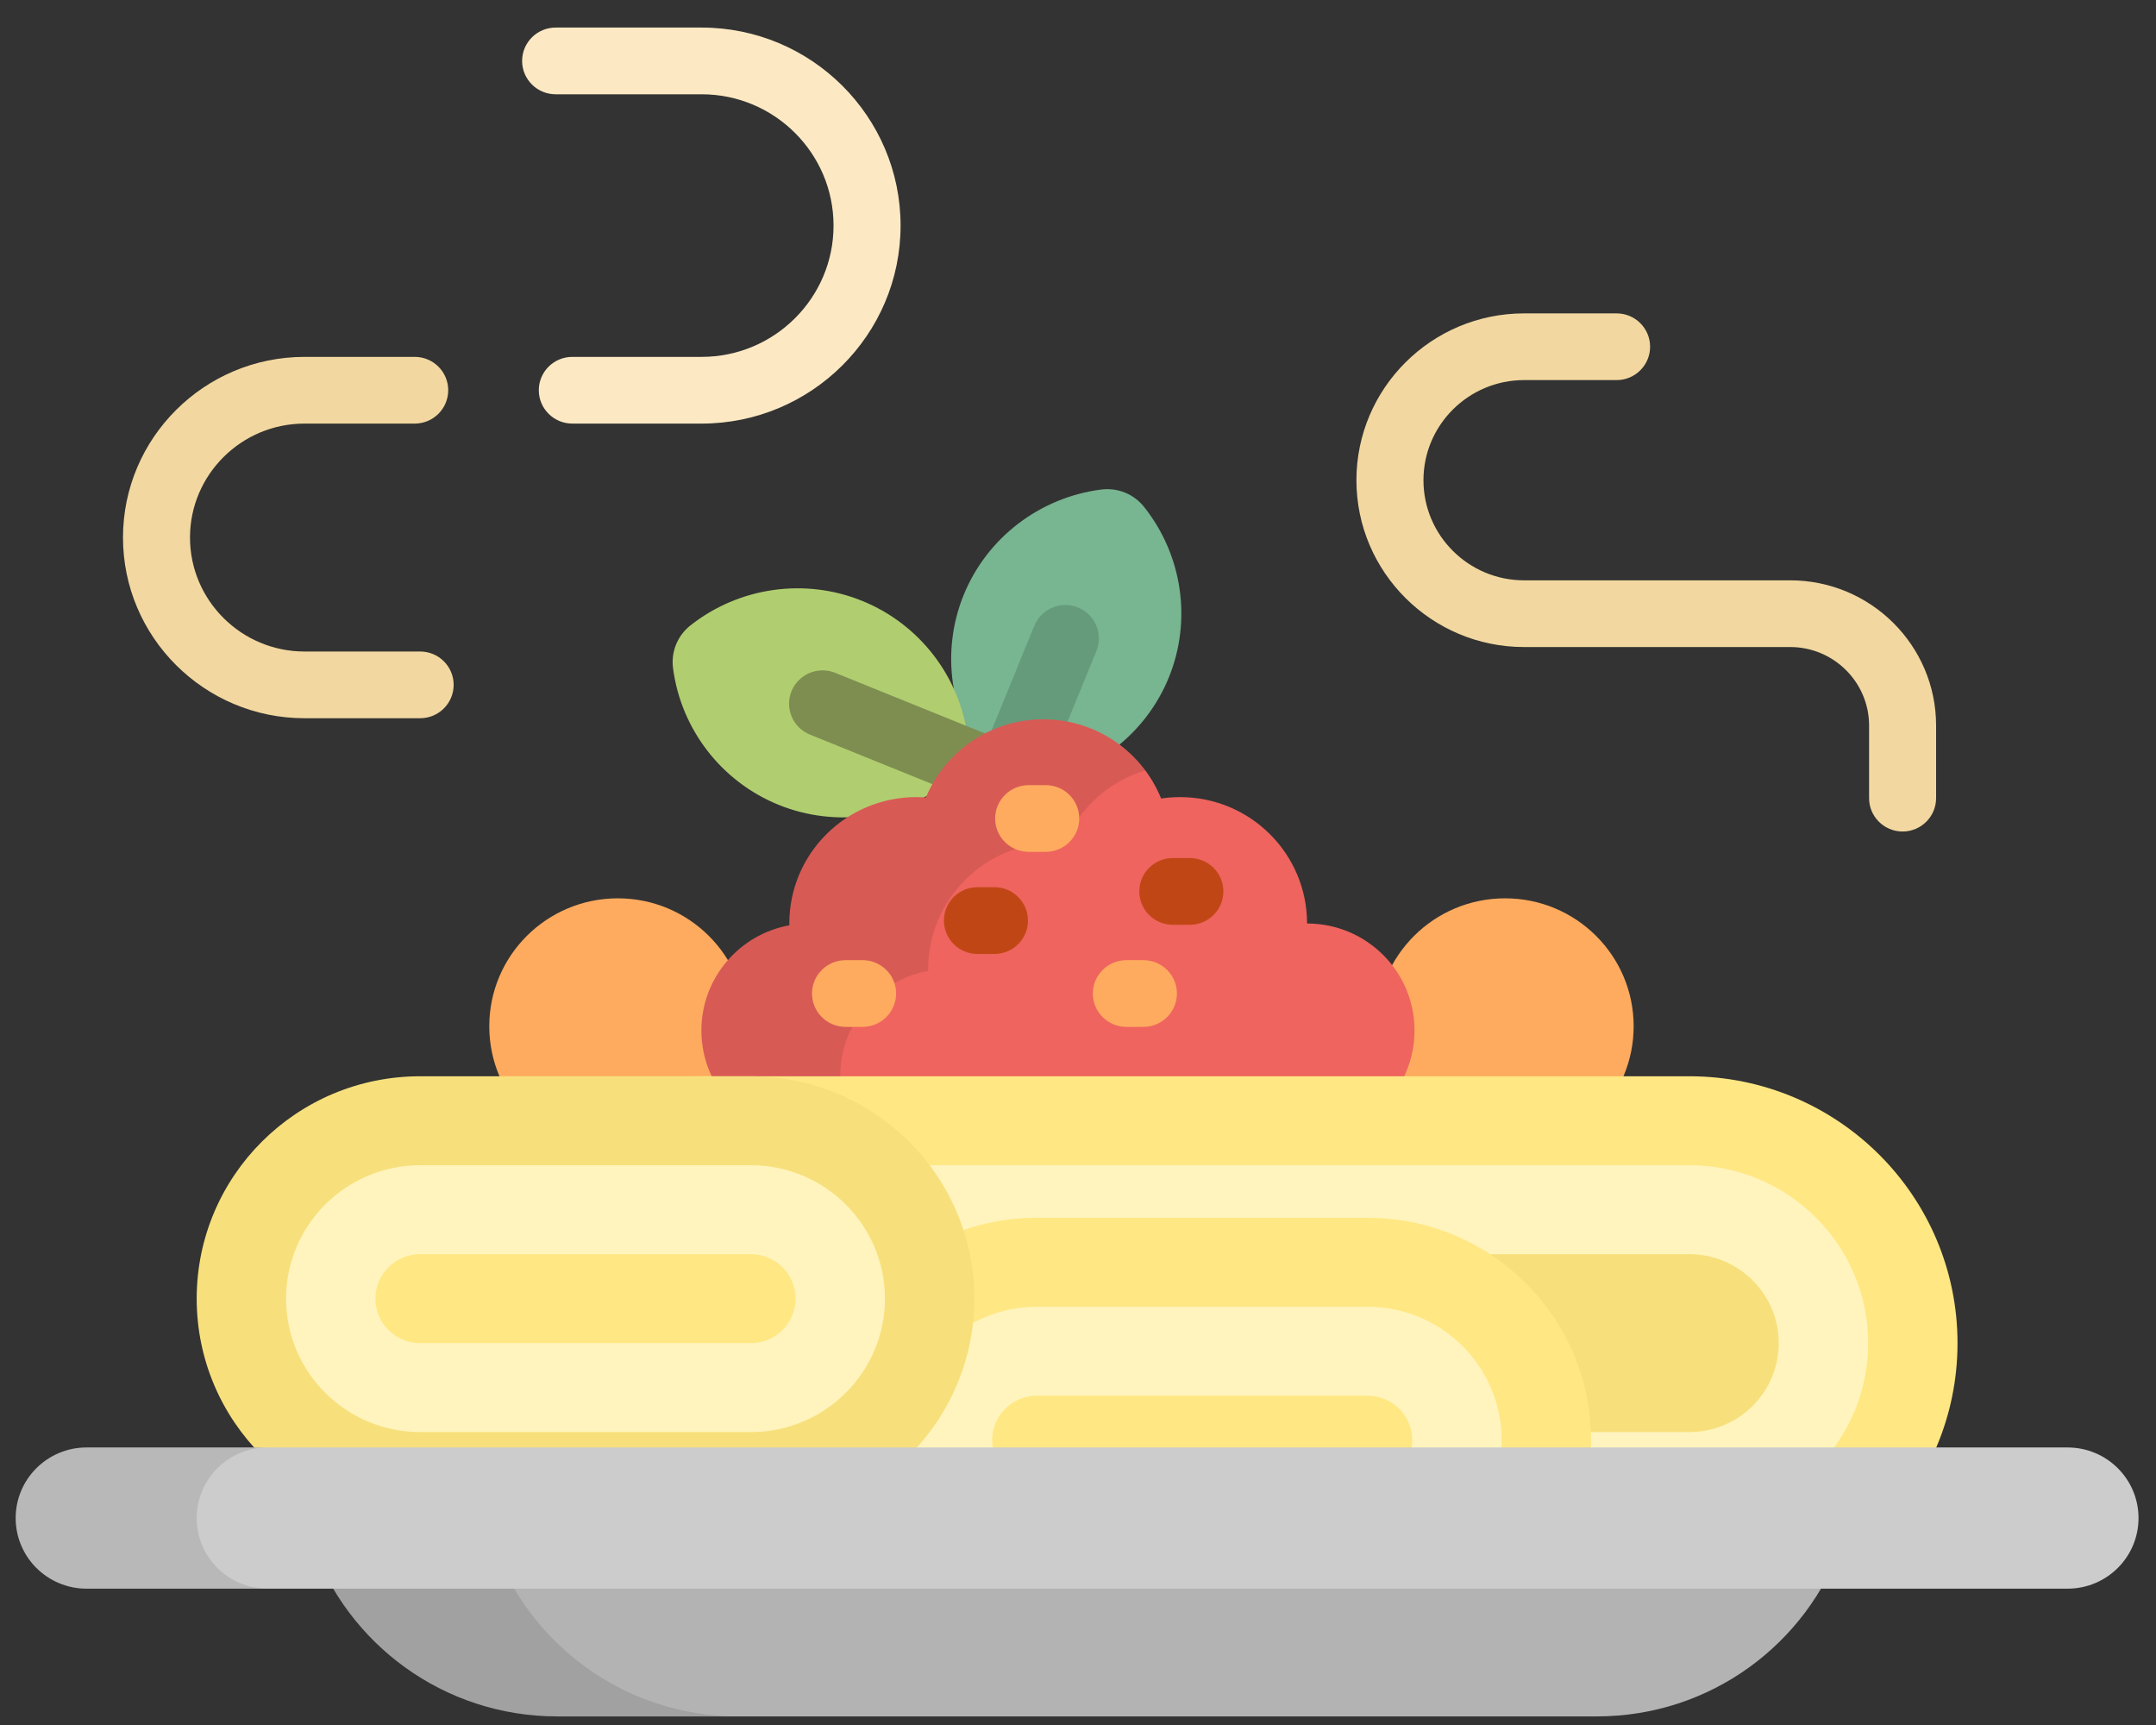 <?xml version="1.0" encoding="UTF-8"?>
<svg width="65px" height="52px" viewBox="0 0 65 52" version="1.1" xmlns="http://www.w3.org/2000/svg" xmlns:xlink="http://www.w3.org/1999/xlink">
    <rect x="0" y="0" width="65" height="52" fill="#333333" stroke="none"/>
    <!-- Generator: Sketch 46.2 (44496) - http://www.bohemiancoding.com/sketch -->
    <title>menu/pasta</title>
    <desc>Created with Sketch.</desc>
    <defs></defs>
    <g id="Symbols" stroke="none" stroke-width="1" fill="none" fill-rule="evenodd">
        <g id="card/active/menu" transform="translate(-33, -84)">
            <g id="icons/menu/pasta" transform="translate(33.473, 84.786)">
                <g id="spaghetti">
                    <g id="Group" transform="translate(14.25, 26.246)" fill-rule="nonzero" fill="#FFAB5F">
                        <ellipse id="Oval" cx="3.904" cy="3.905" rx="3.876" ry="3.857"></ellipse>
                        <ellipse id="Oval" cx="30.653" cy="3.905" rx="3.876" ry="3.857"></ellipse>
                    </g>
                    <path d="M28.583,17.142 C29.284,15.425 30.872,14.21 32.725,13.971 C33.219,13.907 33.711,14.106 34.02,14.496 C35.18,15.954 35.465,17.926 34.763,19.643 C34.061,21.36 32.474,22.575 30.621,22.814 C30.126,22.878 29.635,22.679 29.326,22.29 C28.166,20.832 27.881,18.859 28.583,17.142 Z" id="Shape" fill="#78B591" fill-rule="nonzero"></path>
                    <path d="M23.004,23.477 C21.279,22.778 20.058,21.199 19.818,19.355 C19.753,18.862 19.953,18.373 20.345,18.065 C21.81,16.911 23.792,16.628 25.517,17.326 C27.243,18.025 28.464,19.604 28.704,21.448 C28.768,21.94 28.568,22.43 28.177,22.737 C26.712,23.891 24.73,24.174 23.004,23.477 Z" id="Shape" fill="#B0CE6F" fill-rule="nonzero"></path>
                    <path d="M29.291,25.227 C29.164,25.227 29.035,25.204 28.91,25.153 C28.393,24.944 28.145,24.357 28.355,23.843 L30.71,18.079 C30.92,17.565 31.509,17.317 32.027,17.526 C32.544,17.735 32.792,18.322 32.582,18.837 L30.227,24.6 C30.068,24.991 29.69,25.227 29.291,25.227 Z" id="Shape" fill="#659B7B" fill-rule="nonzero"></path>
                    <path d="M30.118,23.777 C29.991,23.777 29.862,23.754 29.738,23.703 L23.946,21.359 C23.429,21.15 23.18,20.563 23.39,20.049 C23.601,19.534 24.19,19.287 24.707,19.496 L30.499,21.84 C31.016,22.049 31.265,22.636 31.054,23.15 C30.895,23.541 30.517,23.777 30.118,23.777 Z" id="Shape" fill="#7E8E51" fill-rule="nonzero"></path>
                    <path d="M38.933,27.053 C38.933,24.949 37.219,23.243 35.105,23.243 C34.91,23.243 34.719,23.257 34.533,23.285 C33.966,21.886 32.59,20.898 30.981,20.898 C29.384,20.898 28.016,21.872 27.441,23.255 C27.346,23.248 27.25,23.243 27.152,23.243 C25.038,23.243 23.324,24.949 23.324,27.053 C23.324,27.071 23.325,27.089 23.325,27.107 C21.816,27.382 20.673,28.696 20.673,30.277 C20.673,32.058 22.123,33.501 23.913,33.501 C25.501,33.501 37.327,33.501 38.933,33.501 C40.722,33.501 42.173,32.058 42.173,30.277 C42.173,28.496 40.722,27.053 38.933,27.053 Z" id="Shape" fill="#EF645E" fill-rule="nonzero"></path>
                    <path d="M35.399,27.091 L34.885,27.091 C34.327,27.091 33.875,26.641 33.875,26.086 C33.875,25.53 34.327,25.08 34.885,25.08 L35.399,25.08 C35.957,25.08 36.41,25.53 36.41,26.086 C36.41,26.641 35.957,27.091 35.399,27.091 Z" id="Shape" fill="#C14616" fill-rule="nonzero"></path>
                    <path d="M24.859,31.651 C24.859,30.07 26.003,28.756 27.511,28.481 C27.511,28.463 27.51,28.445 27.51,28.427 C27.51,26.323 29.224,24.617 31.338,24.617 C31.436,24.617 31.532,24.622 31.628,24.629 C32.062,23.582 32.952,22.771 34.052,22.438 C33.354,21.504 32.24,20.898 30.981,20.898 C29.384,20.898 28.016,21.872 27.441,23.255 C27.346,23.248 27.25,23.243 27.152,23.243 C25.038,23.243 23.324,24.949 23.324,27.053 C23.324,27.071 23.325,27.089 23.325,27.107 C21.816,27.382 20.673,28.696 20.673,30.277 C20.673,32.057 22.123,33.501 23.913,33.501 C24.175,33.501 24.717,33.501 25.446,33.501 C25.076,32.977 24.859,32.34 24.859,31.651 Z" id="Shape" fill="#000000" fill-rule="nonzero" opacity="0.1"></path>
                    <path d="M31.053,24.893 L30.54,24.893 C29.981,24.893 29.529,24.443 29.529,23.888 C29.529,23.332 29.982,22.882 30.54,22.882 L31.053,22.882 C31.611,22.882 32.064,23.332 32.064,23.888 C32.064,24.443 31.611,24.893 31.053,24.893 Z" id="Shape" fill="#FFAB5F" fill-rule="nonzero"></path>
                    <path d="M29.509,27.971 L28.995,27.971 C28.437,27.971 27.985,27.52 27.985,26.965 C27.985,26.409 28.437,25.959 28.995,25.959 L29.509,25.959 C30.067,25.959 30.519,26.41 30.519,26.965 C30.519,27.52 30.067,27.971 29.509,27.971 Z" id="Shape" fill="#C14616" fill-rule="nonzero"></path>
                    <g id="Group" transform="translate(24, 28.112)" fill-rule="nonzero" fill="#FFAB5F">
                        <path d="M9.998,2.057 L9.485,2.057 C8.927,2.057 8.474,1.606 8.474,1.051 C8.474,0.496 8.927,0.046 9.485,0.046 L9.998,0.046 C10.557,0.046 11.009,0.496 11.009,1.051 C11.009,1.606 10.557,2.057 9.998,2.057 Z" id="Shape"></path>
                        <path d="M1.533,2.057 L1.019,2.057 C0.461,2.057 0.008,1.606 0.008,1.051 C0.008,0.496 0.461,0.046 1.019,0.046 L1.533,0.046 C2.091,0.046 2.543,0.496 2.543,1.051 C2.543,1.606 2.091,2.057 1.533,2.057 Z" id="Shape"></path>
                    </g>
                    <path d="M58.543,39.703 C58.543,44.146 54.924,47.748 50.459,47.748 L20.547,47.748 C16.082,47.748 12.463,44.146 12.463,39.703 L12.463,39.703 C12.463,35.26 16.082,31.658 20.547,31.658 L50.459,31.658 C54.924,31.658 58.543,35.26 58.543,39.703 L58.543,39.703 Z" id="Shape" fill="#FFE783" fill-rule="nonzero"></path>
                    <path d="M20.547,45.066 C17.576,45.066 15.158,42.66 15.158,39.703 C15.158,36.745 17.576,34.339 20.547,34.339 L50.459,34.339 C53.431,34.339 55.849,36.745 55.849,39.703 C55.849,42.66 53.431,45.066 50.459,45.066 L20.547,45.066 Z" id="Shape" fill="#FFF4BD" fill-rule="nonzero"></path>
                    <path d="M20.547,42.384 C19.061,42.384 17.853,41.181 17.853,39.703 C17.853,38.224 19.061,37.021 20.547,37.021 L50.459,37.021 C51.945,37.021 53.154,38.224 53.154,39.703 C53.154,41.181 51.945,42.384 50.459,42.384 L20.547,42.384 Z" id="Shape" fill="#F7E07C" fill-rule="nonzero"></path>
                    <path d="M47.495,42.629 C47.495,46.331 44.478,49.333 40.758,49.333 L30.787,49.333 C27.067,49.333 24.05,46.331 24.05,42.629 L24.05,42.629 C24.05,38.926 27.067,35.925 30.787,35.925 L40.758,35.925 C44.478,35.925 47.495,38.926 47.495,42.629 L47.495,42.629 Z" id="Shape" fill="#FFE783" fill-rule="nonzero"></path>
                    <path d="M30.787,46.651 C28.559,46.651 26.745,44.846 26.745,42.629 C26.745,40.411 28.559,38.606 30.787,38.606 L40.758,38.606 C42.987,38.606 44.8,40.411 44.8,42.629 C44.8,44.846 42.987,46.651 40.758,46.651 L30.787,46.651 Z" id="Shape" fill="#FFF4BD" fill-rule="nonzero"></path>
                    <path d="M30.787,43.969 C30.044,43.969 29.44,43.368 29.44,42.629 C29.44,41.89 30.045,41.288 30.787,41.288 L40.758,41.288 C41.501,41.288 42.105,41.89 42.105,42.629 C42.105,43.368 41.501,43.969 40.758,43.969 L30.787,43.969 Z" id="Shape" fill="#FFE783" fill-rule="nonzero"></path>
                    <path d="M28.901,38.362 C28.901,42.064 25.885,45.066 22.164,45.066 L12.194,45.066 C8.473,45.066 5.457,42.064 5.457,38.362 L5.457,38.362 C5.457,34.659 8.473,31.658 12.194,31.658 L22.164,31.658 C25.885,31.658 28.901,34.659 28.901,38.362 L28.901,38.362 Z" id="Shape" fill="#F7E07C" fill-rule="nonzero"></path>
                    <path d="M12.194,42.384 C9.965,42.384 8.152,40.58 8.152,38.362 C8.152,36.144 9.965,34.34 12.194,34.34 L22.164,34.34 C24.393,34.34 26.206,36.144 26.206,38.362 C26.206,40.58 24.393,42.384 22.164,42.384 L12.194,42.384 Z" id="Shape" fill="#FFF4BD" fill-rule="nonzero"></path>
                    <path d="M12.194,39.703 C11.451,39.703 10.846,39.101 10.846,38.362 C10.846,37.623 11.451,37.021 12.194,37.021 L22.164,37.021 C22.907,37.021 23.512,37.623 23.512,38.362 C23.512,39.101 22.907,39.703 22.164,39.703 L12.194,39.703 Z" id="Shape" fill="#FFE783" fill-rule="nonzero"></path>
                    <path d="M12.194,20.865 L8.708,20.865 C5.69,20.865 3.235,18.421 3.235,15.418 C3.235,12.415 5.69,9.972 8.708,9.972 L12.03,9.972 C12.588,9.972 13.04,10.422 13.04,10.977 C13.04,11.533 12.588,11.983 12.03,11.983 L8.708,11.983 C6.804,11.983 5.255,13.524 5.255,15.418 C5.255,17.312 6.804,18.854 8.708,18.854 L12.194,18.854 C12.752,18.854 13.204,19.304 13.204,19.859 C13.204,20.414 12.752,20.865 12.194,20.865 Z" id="Shape" fill="#F2D8A0" fill-rule="nonzero"></path>
                    <path d="M20.68,11.983 L16.782,11.983 C16.224,11.983 15.771,11.533 15.771,10.977 C15.771,10.422 16.224,9.972 16.782,9.972 L20.68,9.972 C22.873,9.972 24.657,8.196 24.657,6.014 C24.657,3.832 22.873,2.056 20.68,2.056 L16.279,2.056 C15.721,2.056 15.268,1.606 15.268,1.051 C15.268,0.495 15.721,0.045 16.279,0.045 L20.68,0.045 C23.987,0.045 26.678,2.723 26.678,6.014 C26.678,9.305 23.987,11.983 20.68,11.983 Z" id="Shape" fill="#FCE9C3" fill-rule="nonzero"></path>
                    <path d="M53.499,16.708 L45.475,16.708 C43.803,16.708 42.442,15.354 42.442,13.69 C42.442,12.025 43.803,10.672 45.475,10.672 L48.265,10.672 C48.823,10.672 49.275,10.221 49.275,9.666 C49.275,9.111 48.823,8.661 48.265,8.661 L45.475,8.661 C42.688,8.661 40.421,10.917 40.421,13.69 C40.421,16.463 42.688,18.719 45.475,18.719 L53.499,18.719 C54.81,18.719 55.877,19.781 55.877,21.085 L55.877,23.274 C55.877,23.829 56.329,24.28 56.887,24.28 C57.445,24.28 57.897,23.829 57.897,23.274 L57.897,21.085 C57.898,18.672 55.925,16.708 53.499,16.708 Z" id="Shape" fill="#F2D8A0" fill-rule="nonzero"></path>
                    <path d="M8.929,45.717 C9.993,48.766 12.903,50.955 16.329,50.955 L47.671,50.955 C51.097,50.955 54.007,48.766 55.071,45.717 L8.929,45.717 Z" id="Shape" fill="#B3B3B3" fill-rule="nonzero"></path>
                    <path d="M14.386,45.717 L8.929,45.717 C9.993,48.766 12.903,50.955 16.329,50.955 L21.785,50.955 C18.359,50.955 15.45,48.766 14.386,45.717 Z" id="Shape" fill="#000000" fill-rule="nonzero" opacity="0.1"></path>
                    <path d="M64,44.976 C64,46.152 63.043,47.104 61.861,47.104 L2.138,47.104 C0.957,47.104 0,46.152 0,44.976 L0,44.976 C0,43.801 0.957,42.848 2.138,42.848 L61.861,42.848 C63.043,42.848 64,43.801 64,44.976 L64,44.976 Z" id="Shape" fill="#CCCCCC" fill-rule="nonzero"></path>
                    <path d="M5.457,44.976 C5.457,43.801 6.414,42.848 7.595,42.848 L2.138,42.848 C0.957,42.848 0,43.801 0,44.976 C0,46.152 0.957,47.104 2.138,47.104 L7.595,47.104 C6.414,47.104 5.457,46.152 5.457,44.976 Z" id="Shape" fill="#000000" fill-rule="nonzero" opacity="0.1"></path>
                </g>
            </g>
        </g>
    </g>
</svg>